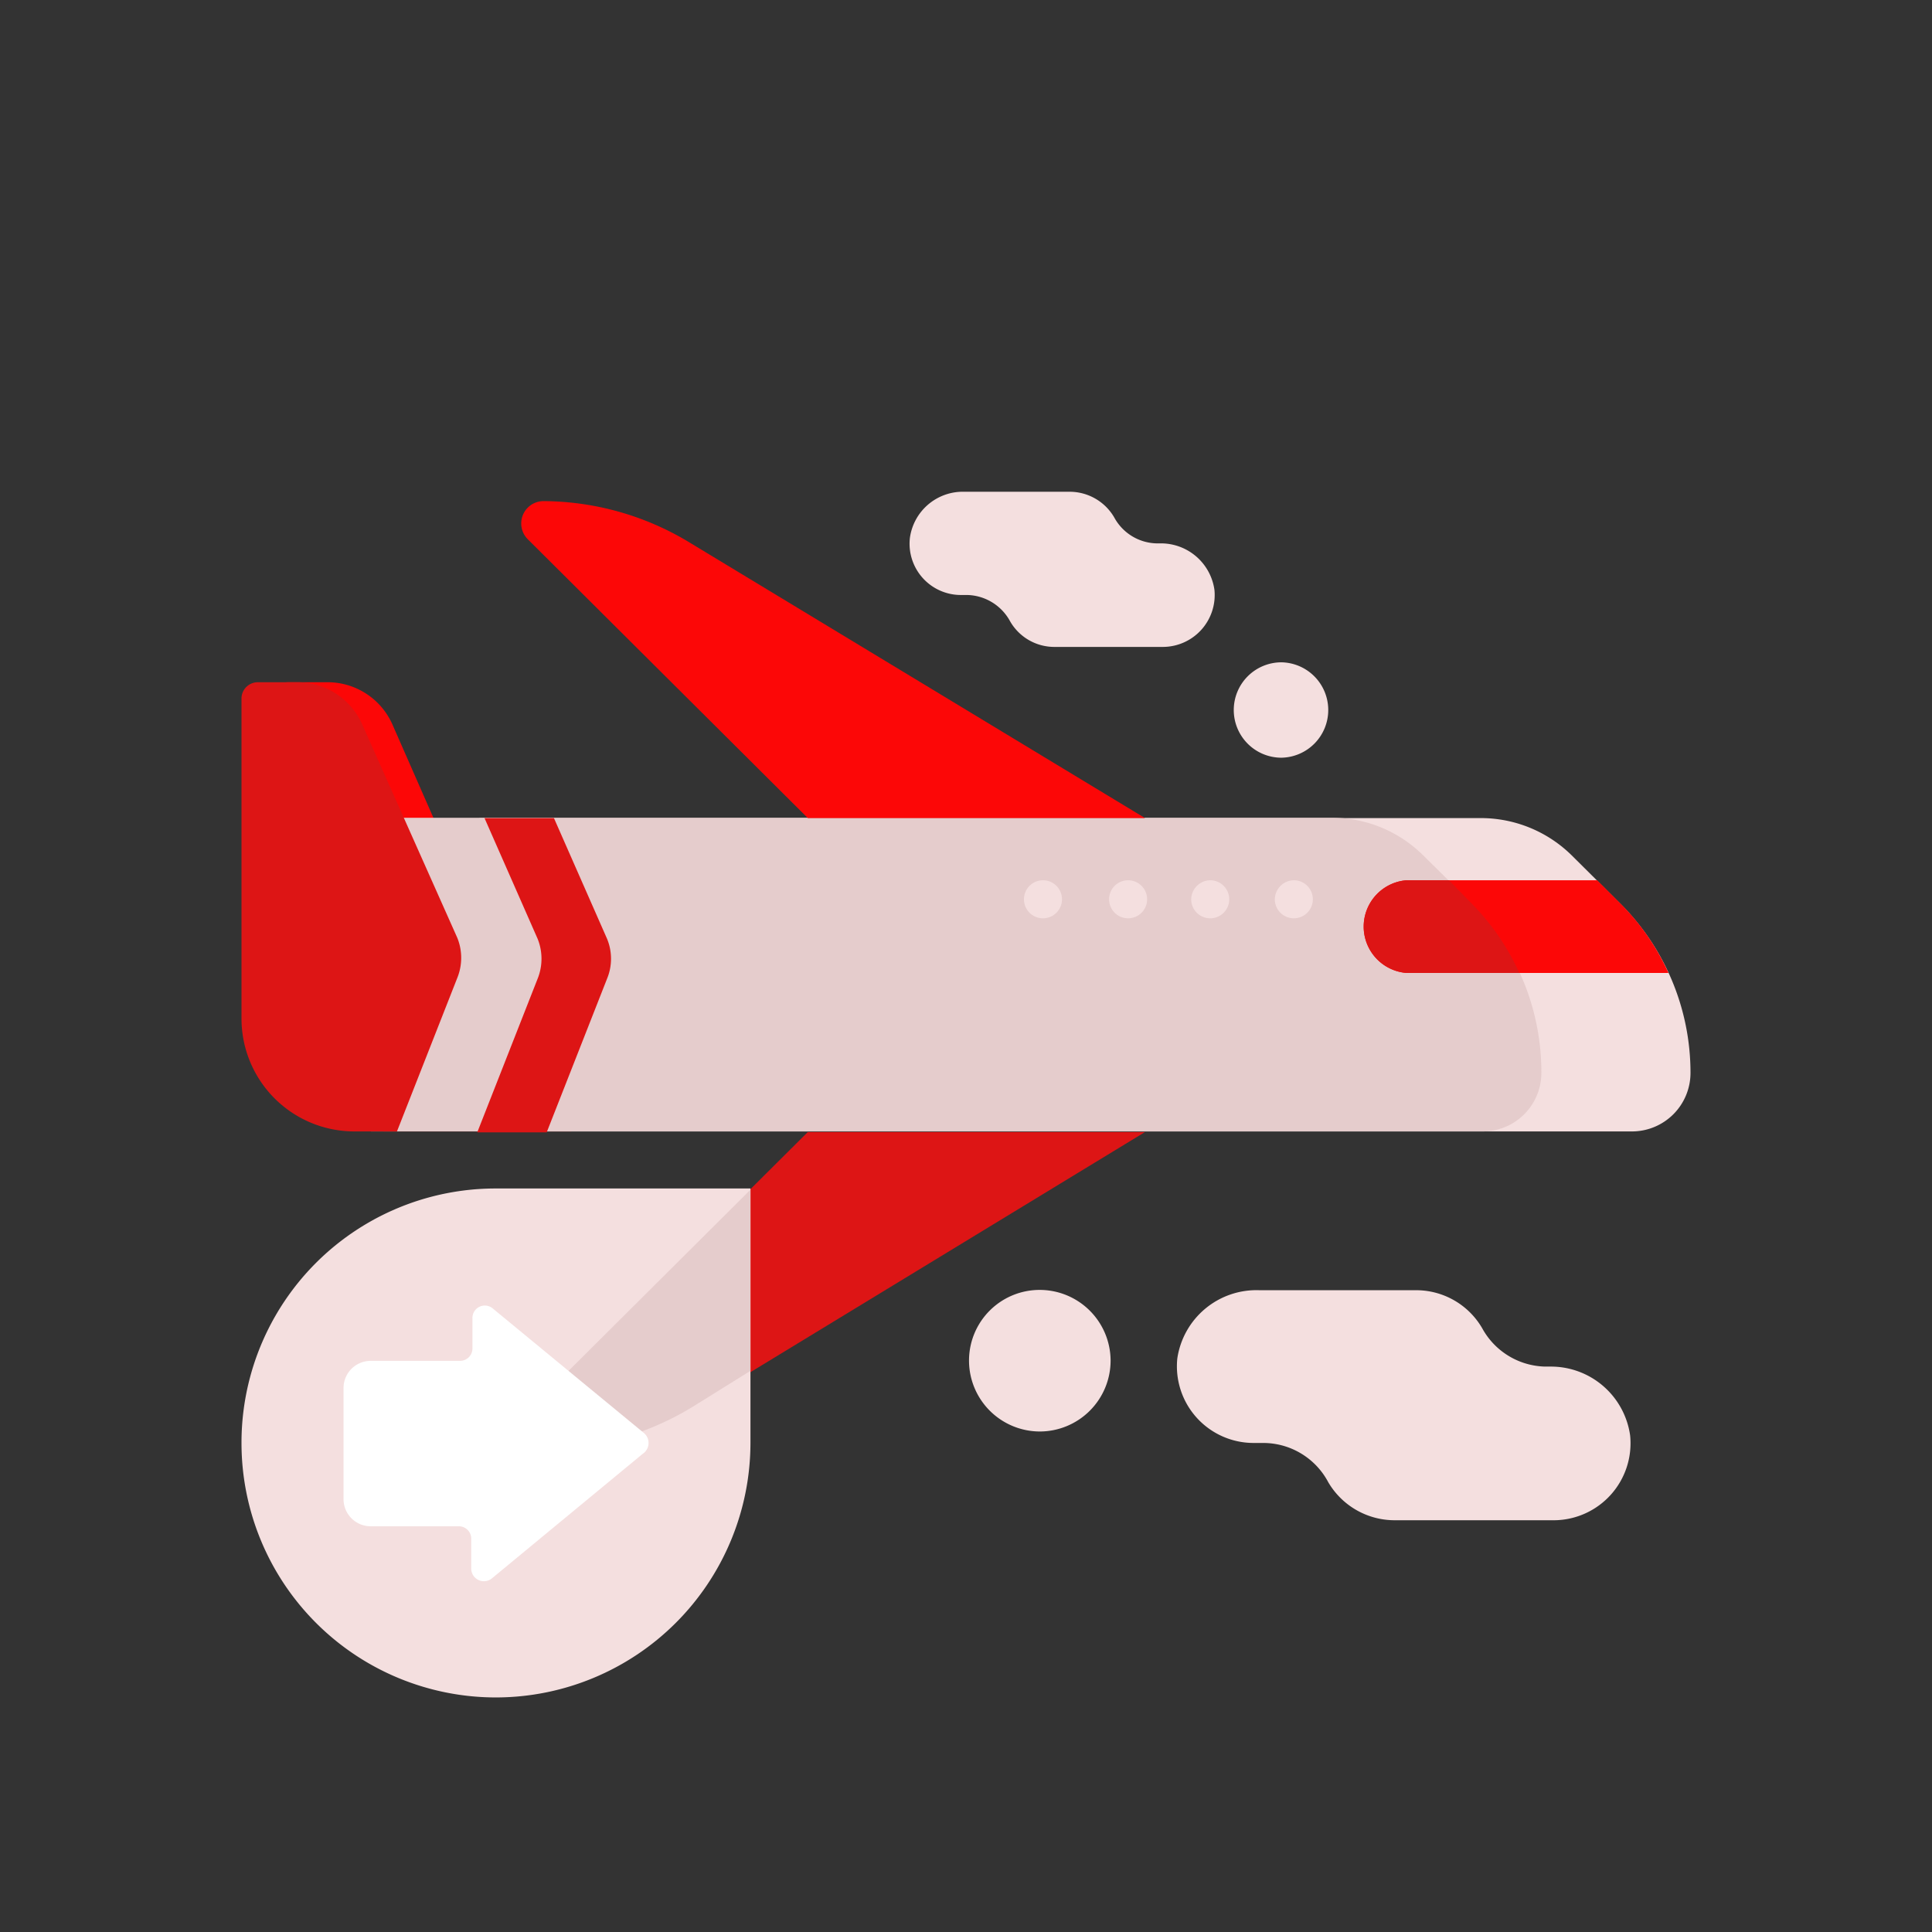<svg id="Layer_1" data-name="Layer 1" xmlns="http://www.w3.org/2000/svg" viewBox="0 0 64 64"><rect x="0" y="0" width="64" height="64" fill="#333333" stroke="none"/><defs><style>.cls-1{fill:#FC0707;}.cls-2{fill:#F4DFDF;}.cls-3{fill:#e5cccc;}.cls-4{fill:#DD1515;}.cls-5{fill:#fff;}</style></defs><title>logistic, delivery, airplane, air, transport, transportation, arrow</title><path class="cls-1" d="M18.92,37.48H12.77A3.77,3.77,0,0,1,9,33.7V23.14a.54.54,0,0,1,.54-.54H10.8A2.35,2.35,0,0,1,13,24Z"/><path class="cls-2" d="M54.06,37.48H15.88V27.1H49.07a4.29,4.29,0,0,1,3,1.24l1.57,1.56A7.91,7.91,0,0,1,56,35.53h0A1.94,1.94,0,0,1,54.06,37.48Z"/><path class="cls-3" d="M49.12,37.48H12.33a1.39,1.39,0,0,1-1.39-1.39v-9h33.2a4.28,4.28,0,0,1,3,1.24l1.58,1.56a7.94,7.94,0,0,1,2.34,5.63h0A1.94,1.94,0,0,1,49.12,37.48Z"/><path class="cls-4" d="M13.15,37.48l2-5.09a1.77,1.77,0,0,0,0-1.32L12,24A2.35,2.35,0,0,0,9.8,22.6H8.54a.54.54,0,0,0-.54.54v10.6a3.74,3.74,0,0,0,3.74,3.74Z"/><path class="cls-4" d="M18.35,27.1h-2.3l1.76,4a1.77,1.77,0,0,1,0,1.32l-2,5.09h2.3l2-5.09a1.73,1.73,0,0,0,0-1.32Z"/><path class="cls-1" d="M53.65,29.9l-.74-.74H46.59a1.54,1.54,0,0,0,0,3.07h8.68A7.76,7.76,0,0,0,53.65,29.9Z"/><path class="cls-4" d="M48.72,29.9,48,29.16H46.59a1.54,1.54,0,0,0,0,3.07h3.74A7.91,7.91,0,0,0,48.72,29.9Z"/><path class="cls-4" d="M18,48h0a.74.74,0,0,1-.52-1.26l9.28-9.24H37.93l-15,9.13A9.51,9.51,0,0,1,18,48Z"/><path class="cls-1" d="M18,16.6h0a.74.74,0,0,0-.52,1.26l9.28,9.24H37.93L22.89,18A9.41,9.41,0,0,0,18,16.6Z"/><path class="cls-2" d="M35.18,29.79a.63.63,0,1,1-1.26,0,.63.63,0,1,1,1.26,0Z"/><path class="cls-2" d="M38,29.79a.63.63,0,0,1-1.26,0,.63.63,0,0,1,1.26,0Z"/><path class="cls-2" d="M40.72,29.79a.63.63,0,0,1-.63.63.63.63,0,0,1-.63-.63.64.64,0,0,1,.63-.63A.63.63,0,0,1,40.72,29.79Z"/><path class="cls-2" d="M43.49,29.79a.63.63,0,0,1-.63.63.63.63,0,0,1-.63-.63.64.64,0,0,1,.63-.63A.63.63,0,0,1,43.49,29.79Z"/><path class="cls-2" d="M51.35,45.27h-.17A2.44,2.44,0,0,1,49.1,44a2.53,2.53,0,0,0-2.2-1.26H41.72A2.65,2.65,0,0,0,39,45a2.54,2.54,0,0,0,2.53,2.8h.32A2.44,2.44,0,0,1,44,49.1a2.55,2.55,0,0,0,2.2,1.26H51.5A2.55,2.55,0,0,0,54,47.55,2.65,2.65,0,0,0,51.35,45.27Z"/><path class="cls-2" d="M38.43,18h-.12a1.64,1.64,0,0,1-1.4-.86,1.71,1.71,0,0,0-1.48-.85H31.94a1.77,1.77,0,0,0-1.8,1.54,1.7,1.7,0,0,0,1.7,1.88h.21a1.66,1.66,0,0,1,1.41.87,1.69,1.69,0,0,0,1.48.85h3.59a1.72,1.72,0,0,0,1.7-1.89A1.79,1.79,0,0,0,38.43,18Z"/><path class="cls-2" d="M34.44,47.42h0a2.35,2.35,0,0,1-2.34-2.35h0a2.34,2.34,0,0,1,2.34-2.34h0a2.35,2.35,0,0,1,2.35,2.34h0A2.35,2.35,0,0,1,34.44,47.42Z"/><path class="cls-2" d="M42.45,25.1h0a1.58,1.58,0,0,1-1.58-1.58h0a1.58,1.58,0,0,1,1.58-1.58h0A1.58,1.58,0,0,1,44,23.52h0A1.58,1.58,0,0,1,42.45,25.1Z"/><path class="cls-2" d="M16.43,56.23h0A8.43,8.43,0,0,1,8,47.8H8a8.42,8.42,0,0,1,8.43-8.43h8.43V47.8A8.44,8.44,0,0,1,16.43,56.23Z"/><path class="cls-3" d="M24.86,45.41v-6h0l-7.38,7.35A.74.74,0,0,0,18,48a9.51,9.51,0,0,0,4.9-1.37Z"/><path class="cls-5" d="M21.33,47.47l-5-4.12a.41.41,0,0,0-.68.32v1a.41.41,0,0,1-.41.41H12.28a.9.9,0,0,0-.9.9v3.67a.9.9,0,0,0,.9.91H15.2a.41.41,0,0,1,.41.41v1a.42.42,0,0,0,.68.32l5-4.13A.43.43,0,0,0,21.33,47.47Z"/></svg>